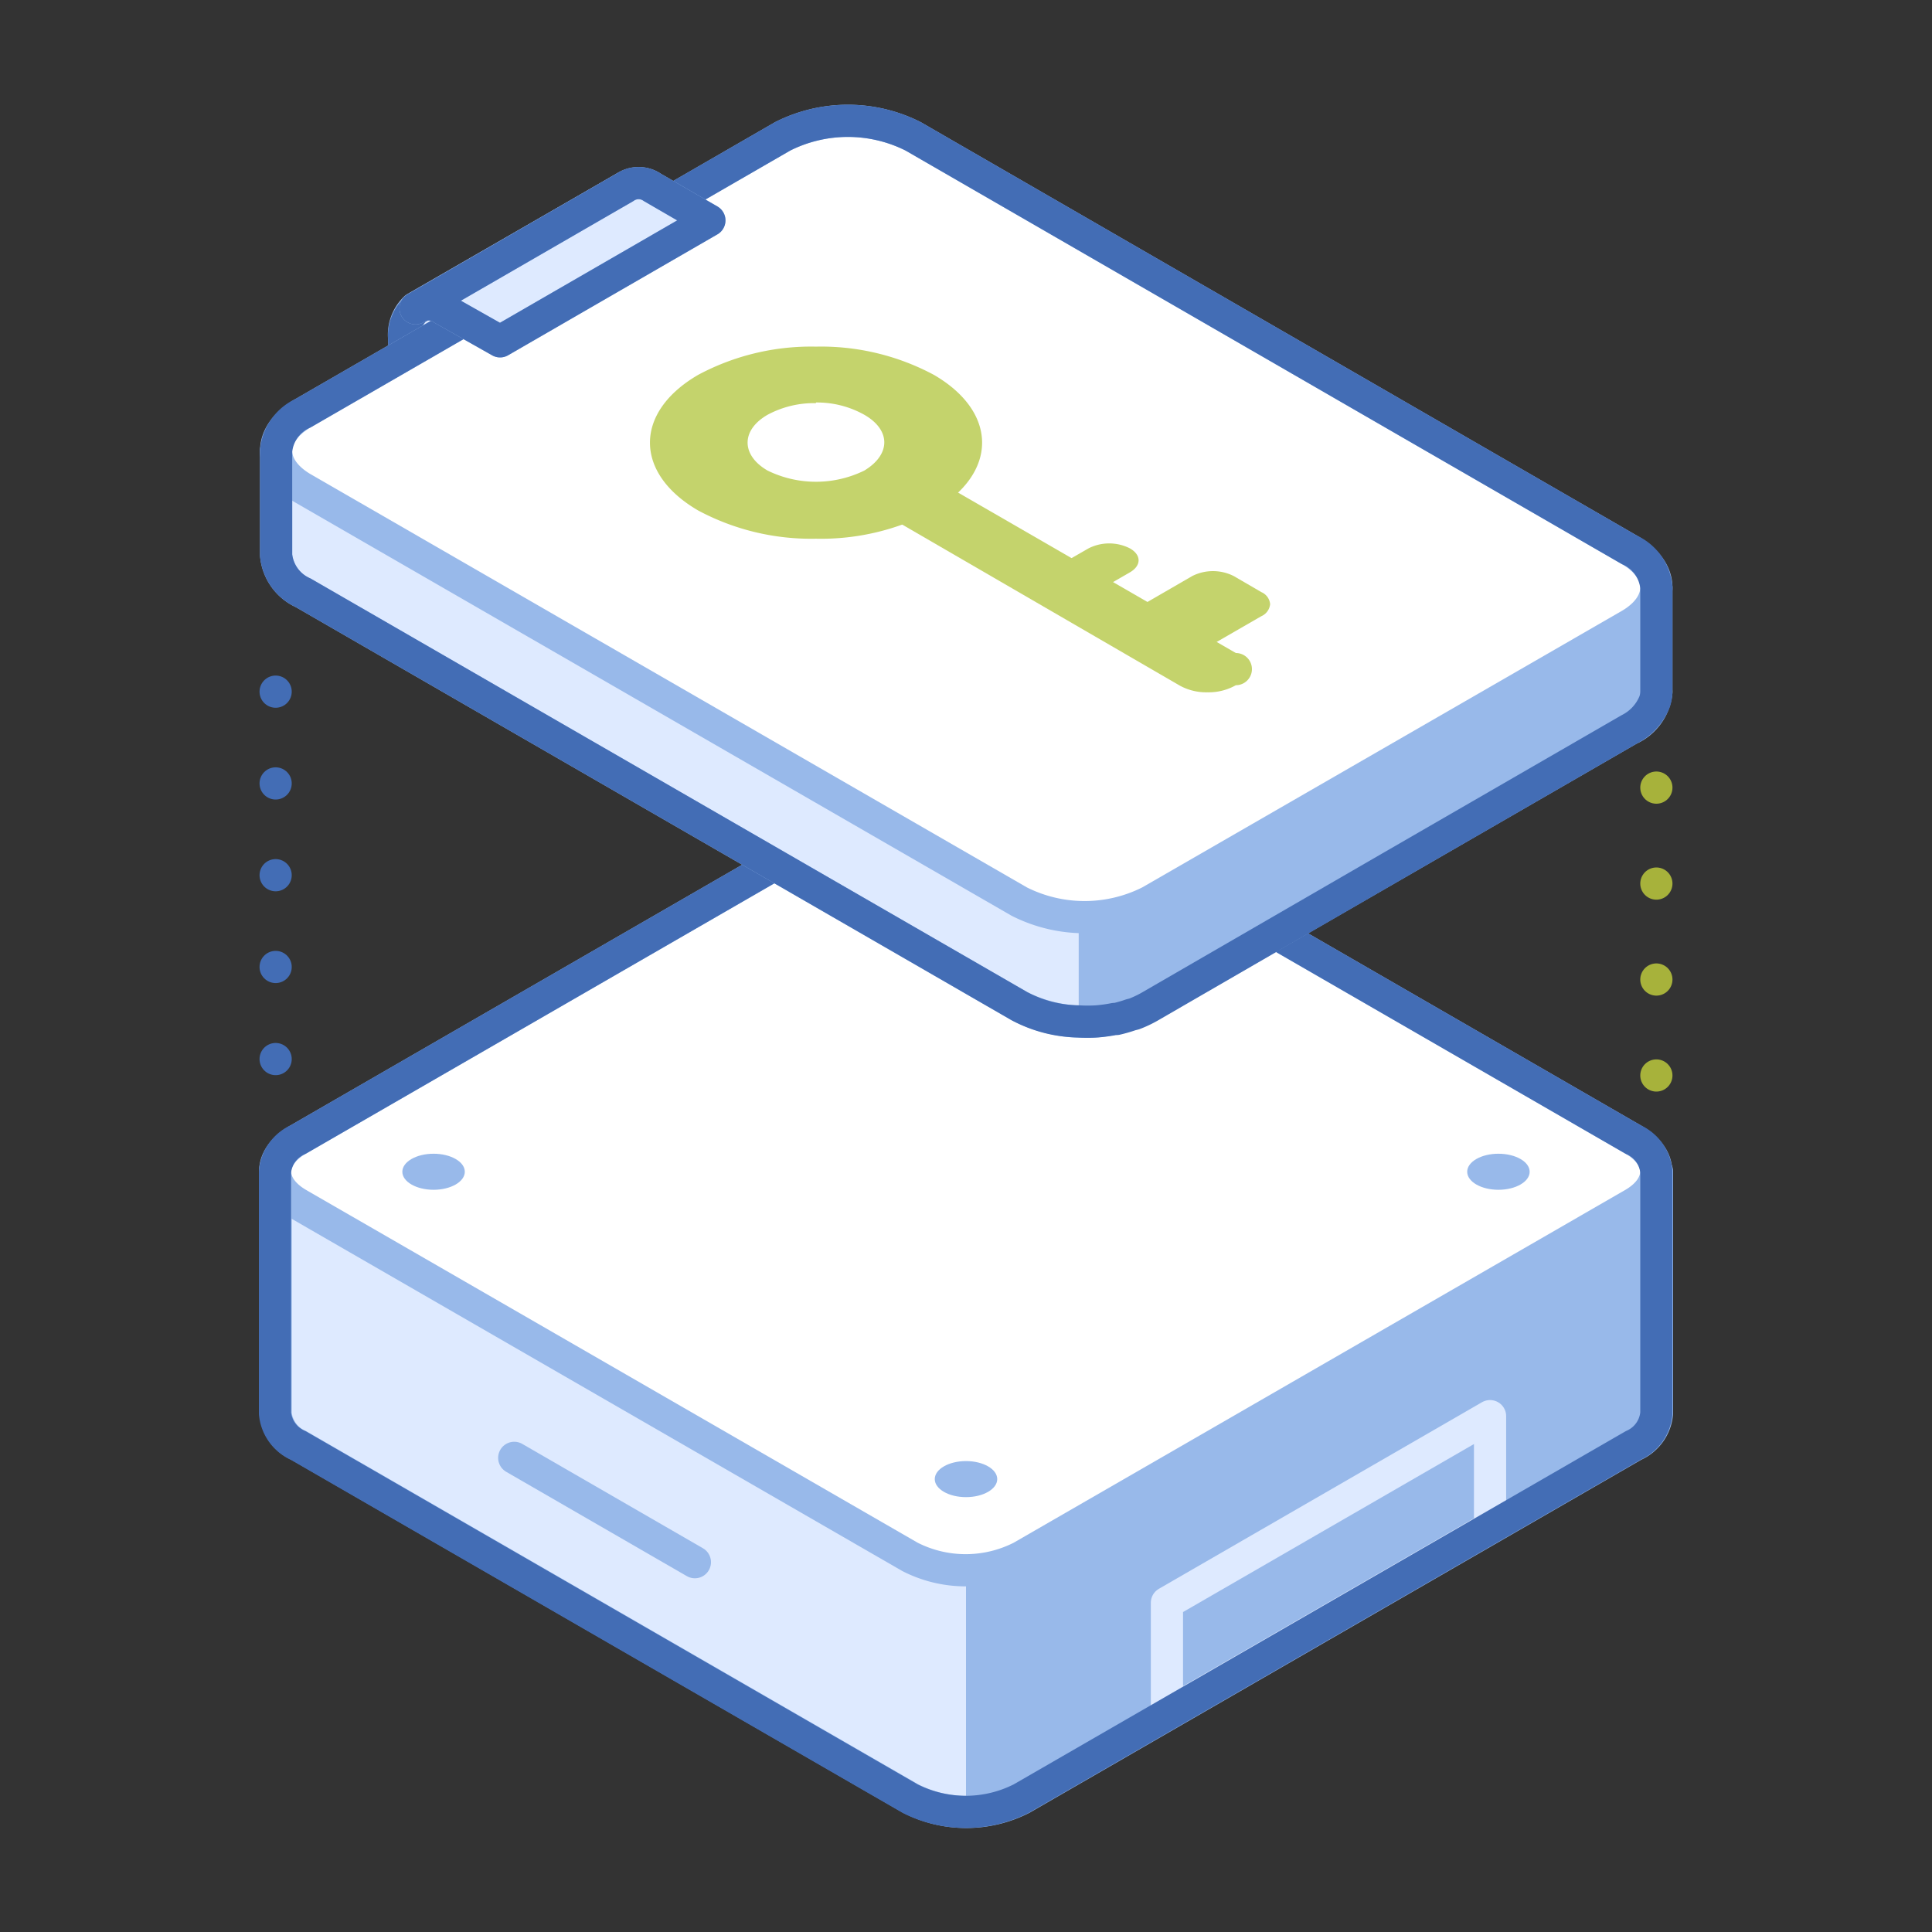 <svg xmlns="http://www.w3.org/2000/svg" viewBox="0 0 120 120"><rect x="0" y="0" width="120" height="120" fill="#333333" stroke="none"/><defs><style>.cls-1,.cls-11,.cls-2,.cls-4,.cls-5,.cls-6{fill:none;}.cls-1,.cls-2,.cls-6{stroke:#436db5;}.cls-1,.cls-2,.cls-3,.cls-4,.cls-5,.cls-6,.cls-8,.cls-9{stroke-linecap:round;stroke-linejoin:round;stroke-width:2px;}.cls-2{stroke-dasharray:0 5.58;}.cls-3{fill:#deeaff;}.cls-3,.cls-8{stroke:#98b9ea;}.cls-4,.cls-5{stroke:#a7b23b;}.cls-5{stroke-dasharray:0 5.96;}.cls-6{stroke-dasharray:0 5.7;}.cls-7,.cls-9{fill:#98b9ea;}.cls-8{fill:#fff;}.cls-9{stroke:#deeaff;}.cls-10{fill:#c4d36c;}</style></defs><title>key-management-server</title><g id="Layer_2" data-name="Layer 2"><g id="Tech_Concepts" data-name="Tech Concepts"><line class="cls-1" x1="60" y1="48.85" x2="60" y2="48.85"/><line class="cls-2" x1="60" y1="54.42" x2="60" y2="68.37"/><line class="cls-1" x1="60" y1="71.15" x2="60" y2="71.15"/><path class="cls-3" d="M38.81,11.64a2.26,2.26,0,0,0-.71,1.87,5.77,5.77,0,0,0,2.42,4.61L43,19.55,30,27.06l-2.48-1.43A5.79,5.79,0,0,1,25.1,21a2.29,2.29,0,0,1,.7-1.87Z"/><path class="cls-1" d="M39.07,16.62l5-2.89-3.54-2.05a1.5,1.5,0,0,0-1.71,0l-13,7.51A2.29,2.29,0,0,0,25.1,21a5.79,5.79,0,0,0,2.41,4.61L30,27.06l13-7.51-2.48-1.43A4.45,4.45,0,0,1,39.07,16.62Z"/><line class="cls-4" x1="102.88" y1="42.96" x2="102.88" y2="42.96"/><line class="cls-5" x1="102.88" y1="48.92" x2="102.88" y2="69.8"/><line class="cls-4" x1="102.88" y1="72.78" x2="102.88" y2="72.78"/><line class="cls-1" x1="17.12" y1="42.96" x2="17.12" y2="42.96"/><line class="cls-6" x1="17.12" y1="48.66" x2="17.12" y2="62.93"/><line class="cls-1" x1="17.12" y1="65.78" x2="17.12" y2="65.78"/><path class="cls-3" d="M79,72.78l-15.52-9a7.67,7.67,0,0,0-6.92,0L41,72.78H17.12v15a2.42,2.42,0,0,0,1.44,2l38,21.93a7.61,7.61,0,0,0,6.92,0l38-21.93a2.42,2.42,0,0,0,1.44-2v-15Z"/><path class="cls-7" d="M63.46,111.67l38-21.93a2.42,2.42,0,0,0,1.44-2v-15H79l-15.52-9A7.08,7.08,0,0,0,60,63V112.5A7.08,7.08,0,0,0,63.46,111.67Z"/><line class="cls-3" x1="43.16" y1="97.03" x2="31.94" y2="90.55"/><path class="cls-8" d="M101.44,70.78l-38-21.93a7.67,7.67,0,0,0-6.92,0l-38,21.93c-1.91,1.1-1.91,2.89,0,4l38,21.92a7.61,7.61,0,0,0,6.92,0l38-21.92C103.35,73.67,103.35,71.88,101.44,70.78Z"/><polygon class="cls-9" points="92.55 94.88 72.48 106.46 72.48 99.55 92.55 87.96 92.55 94.88"/><path class="cls-1" d="M101.44,70.78l-38-21.93a7.67,7.67,0,0,0-6.92,0l-38,21.93a2.42,2.42,0,0,0-1.44,2v15a2.42,2.42,0,0,0,1.44,2l38,21.93a7.63,7.63,0,0,0,6.92,0l38-21.93a2.42,2.42,0,0,0,1.44-2v-15A2.42,2.42,0,0,0,101.44,70.78Z"/><ellipse class="cls-7" cx="93.07" cy="72.78" rx="1.94" ry="1.12"/><ellipse class="cls-7" cx="60" cy="91.87" rx="1.94" ry="1.12"/><ellipse class="cls-7" cx="60" cy="53.68" rx="1.94" ry="1.12"/><ellipse class="cls-7" cx="26.93" cy="72.78" rx="1.94" ry="1.12"/><path class="cls-3" d="M93.67,36.27,56.72,14.94a9,9,0,0,0-8.11,0L23.94,29.19,17.15,28v6.48a2.86,2.86,0,0,0,1.68,2.34L63.31,62.49a8.92,8.92,0,0,0,8.11,0L101.2,45.3A2.85,2.85,0,0,0,102.88,43V36.49Z"/><path class="cls-7" d="M67,20.86V63.44a8.46,8.46,0,0,0,4.45-.95L101.2,45.3A2.85,2.85,0,0,0,102.88,43V36.49l-9.21-.22Z"/><path class="cls-8" d="M101.2,34.15,56.72,8.47a9,9,0,0,0-8.11,0L18.83,25.66c-2.24,1.3-2.24,3.39,0,4.68L63.31,56a9,9,0,0,0,8.11,0L101.2,38.83C103.44,37.54,103.44,35.44,101.2,34.15Z"/><path class="cls-1" d="M102.88,36.49a2.84,2.84,0,0,0-1.68-2.34L56.72,8.47a9,9,0,0,0-8.11,0L18.83,25.66A2.86,2.86,0,0,0,17.15,28h0v6.48a2.86,2.86,0,0,0,1.68,2.34L63.31,62.49a8,8,0,0,0,3.66.95h0a9.3,9.3,0,0,0,1.18,0h0a9.5,9.5,0,0,0,1.07-.15l.12,0a8.52,8.52,0,0,0,.9-.26l.2-.05a6.76,6.76,0,0,0,.94-.44h0L86.31,53.9l14.89-8.6a3.29,3.29,0,0,0,1.57-1.71,2,2,0,0,0,.11-.63V36.49Z"/><path class="cls-10" d="M75,43a3.41,3.41,0,0,1-1.71-.41L54.12,31.47a1.05,1.05,0,0,1,0-2,3.79,3.79,0,0,1,3.44,0l19.2,11.09a1,1,0,0,1,0,2A3.42,3.42,0,0,1,75,43Z"/><path class="cls-10" d="M72.57,41.18h0a2.59,2.59,0,0,1-1.29-.31l-1.72-1a.78.78,0,0,1,0-1.49l4.49-2.6a2.86,2.86,0,0,1,2.58,0l1.72,1a.9.9,0,0,1,.54.74.91.91,0,0,1-.54.75l-4.49,2.59A2.65,2.65,0,0,1,72.57,41.18Z"/><path class="cls-10" d="M66.12,37.46a2.57,2.57,0,0,1-1.29-.31.78.78,0,0,1,0-1.49l2.78-1.6a2.84,2.84,0,0,1,2.57,0c.72.41.72,1.07,0,1.49l-2.77,1.6A2.62,2.62,0,0,1,66.12,37.46Z"/><path class="cls-10" d="M50.68,33.46a14.86,14.86,0,0,1-7.31-1.75c-4-2.32-4-6.11,0-8.43a14.86,14.86,0,0,1,7.31-1.75A14.83,14.83,0,0,1,58,23.28c4,2.32,4,6.11,0,8.43A14.83,14.83,0,0,1,50.68,33.46Zm0-8.42a6.09,6.09,0,0,0-3,.72c-1.66.95-1.66,2.51,0,3.47a6.84,6.84,0,0,0,6,0c1.66-1,1.66-2.52,0-3.47A6,6,0,0,0,50.68,25Z"/><path class="cls-3" d="M38.81,11.64a1.5,1.5,0,0,1,1.71,0l3.54,2.05-13,7.51-3.54-2a1.49,1.49,0,0,0-1.71-.05Z"/><path class="cls-1" d="M38.81,11.64a1.5,1.5,0,0,1,1.71,0l3.54,2.05-13,7.51-3.54-2a1.49,1.49,0,0,0-1.71-.05Z"/><rect class="cls-11" width="120" height="120"/><rect class="cls-11" width="120" height="120"/></g></g></svg>